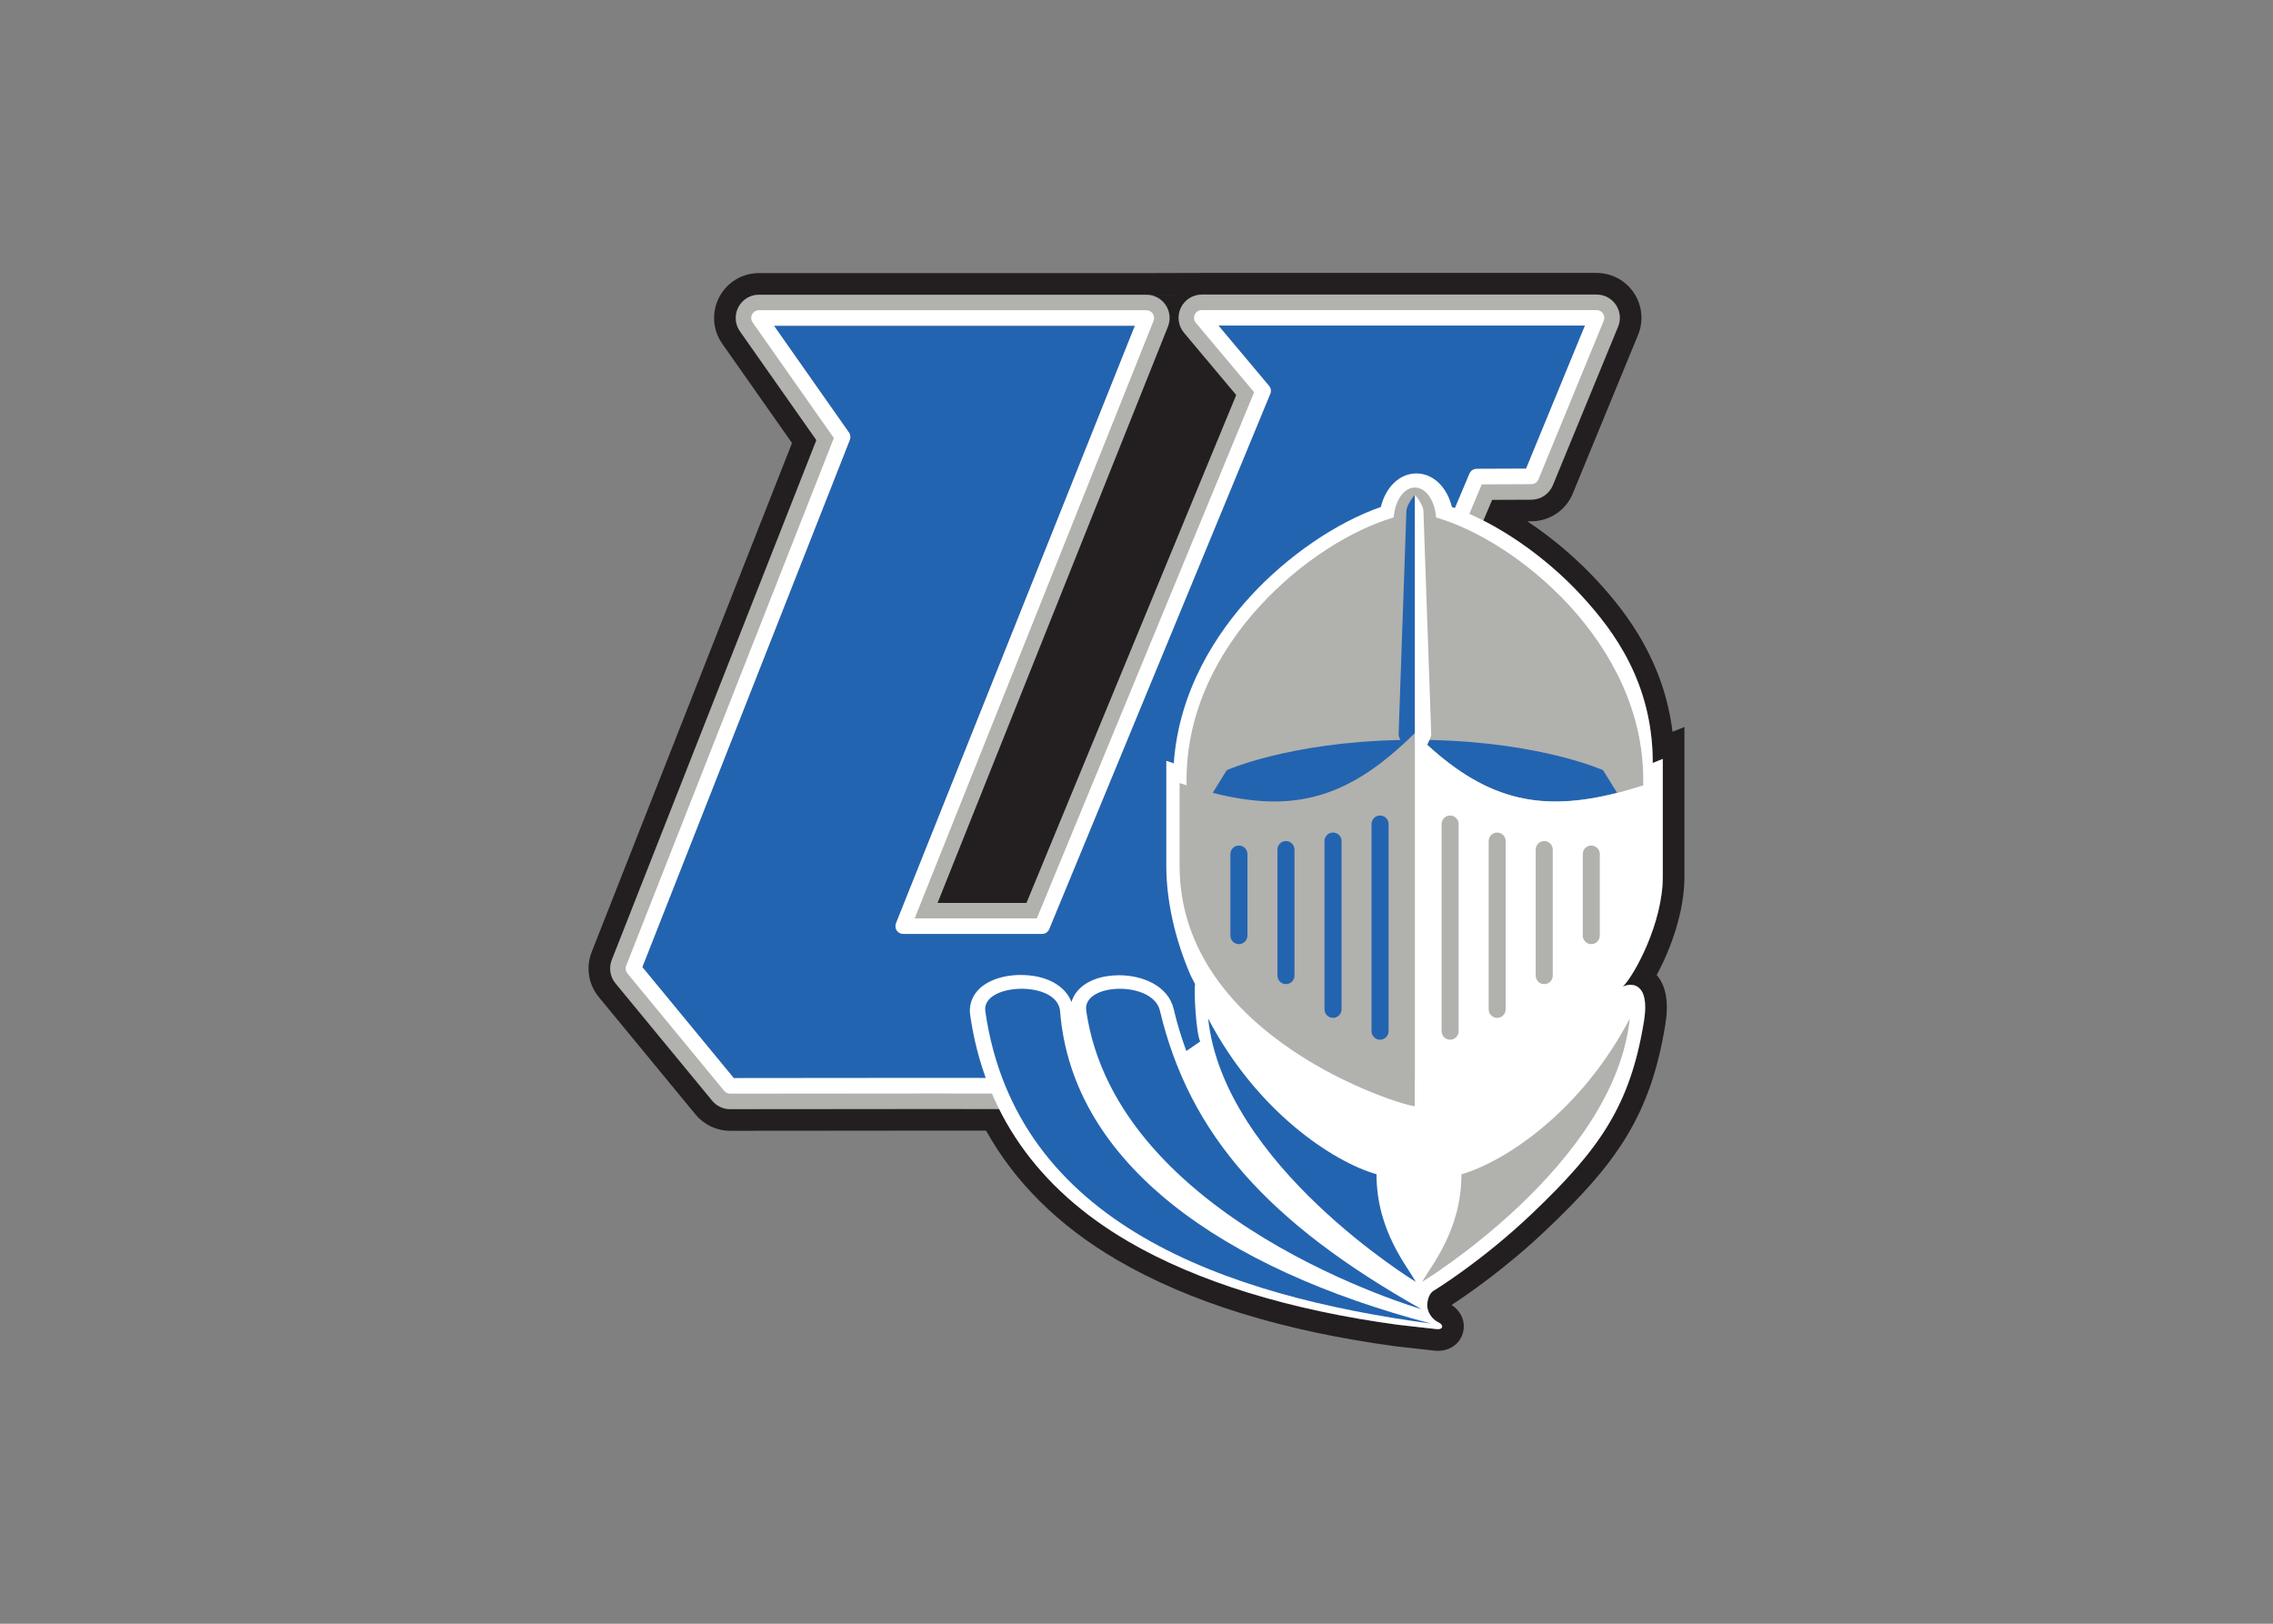<svg clip-rule="evenodd" fill-rule="evenodd" stroke-linejoin="round" stroke-miterlimit="1.414" viewBox="0 0 560 400" xmlns="http://www.w3.org/2000/svg"><rect x="0" y="0" width="560" height="400" fill="#808080" stroke="none"/><g transform="matrix(1.354 0 0 -1.354 145 332.769)"><path d="m101.503 192.146h-70.491c-1.577 0-3.024-.878-3.752-2.278s-.615-3.089.293-4.381l13.905-19.795-37.23-94.584c-.561-1.43-.305-3.052.673-4.238l17.6-21.361c.804-.975 2-1.539 3.263-1.539 6.334 0 12.635.009 18.911.016 6.225.01 12.427.017 18.615.017 4.064 0 7.847-.004 11.417-.011 4.868-9.729 12.707-17.785 23.445-24.059 12.661-7.398 29.536-12.556 49.225-15.205l6.946-.778c1.167-.135 1.325.739.399 1.184-1.351.649-2.109 1.99-2.109 3.113 0 2.001 1.084 2.641 1.084 2.641.361.219 8.921 5.468 17.937 14.048 12.321 11.724 17.901 19.628 20.405 35.024 1.136 6.991-2.208 7.09-3.839 6.3 2.173 2.173 7.269 11.632 7.269 19.977v21.453l-1.823-.73c0 14.581-7.104 24.031-12.82 30.275-5.196 5.676-11.661 10.583-18.013 13.822l1.594 3.774 7.155.03c1.707.008 3.244 1.041 3.892 2.619l11.874 28.857c.537 1.303.389 2.79-.398 3.962-.784 1.172-2.102 1.875-3.513 1.875h-71.835z" fill="#231f20" fill-rule="nonzero"/><path d="m183.417 196.11h-71.835l-10.089-.028h-70.481c-3.059 0-5.835-1.686-7.245-4.4-1.41-2.711-1.194-5.952.564-8.457l12.689-18.062-36.454-92.613c-1.085-2.762-.587-5.897 1.297-8.183l17.6-21.36c1.556-1.889 3.853-2.973 6.301-2.973 5.82 0 11.611.007 17.381.014l1.535.002c6.224.01 12.424.017 18.61.017 3.175 0 6.179-.002 9.043-.006 5.261-9.448 13.267-17.354 23.833-23.527 13.114-7.662 30.167-12.946 50.686-15.706l.043-.006.044-.005 6.946-.779c.214-.025.445-.038.67-.038 2.276 0 4.122 1.393 4.594 3.467.431 1.895-.41 3.78-2.117 4.877 2.844 1.852 9.952 6.734 17.315 13.741 12.441 11.837 18.842 20.429 21.576 37.243.662 4.07.159 7.019-1.538 9.015-.01.011-.019.022-.029.033 2.536 4.658 5.049 11.486 5.049 17.861v27.269l-2.168-.868c-1.583 12.811-8.297 21.563-13.508 27.255-3.791 4.141-8.237 7.926-12.914 11.029l.763.003c3.31.015 6.259 2 7.516 5.059l11.874 28.855c1.039 2.522.752 5.383-.768 7.652-1.515 2.264-4.051 3.619-6.783 3.619zm0-3.936c1.411 0 2.729-.703 3.513-1.875.787-1.172.935-2.659.398-3.962l-11.874-28.857c-.648-1.578-2.185-2.611-3.892-2.619l-7.155-.03-1.594-3.774c6.352-3.239 12.817-8.146 18.013-13.822 5.716-6.244 12.82-15.694 12.82-30.275l1.823.73v-21.453c0-8.346-5.096-17.804-7.269-19.977.398.192.897.332 1.408.332 1.587 0 3.29-1.346 2.431-6.632-2.504-15.396-8.084-23.3-20.405-35.024-9.016-8.58-17.576-13.829-17.937-14.048 0 0-1.084-.64-1.084-2.641 0-1.123.758-2.464 2.109-3.113.86-.413.785-1.198-.167-1.198-.072 0-.15.004-.232.014l-6.946.778c-19.689 2.649-36.564 7.807-49.225 15.205-10.738 6.274-18.577 14.33-23.445 24.059-3.57.007-7.353.011-11.417.011-6.188 0-12.39-.007-18.615-.017-6.276-.007-12.577-.016-18.911-.016-1.263 0-2.459.564-3.263 1.539l-17.6 21.361c-.978 1.186-1.234 2.808-.673 4.238l37.23 94.584-13.905 19.795c-.908 1.292-1.021 2.981-.293 4.381s2.175 2.278 3.752 2.278h70.491l10.079.028z" fill="#231f20" fill-rule="nonzero"/><path d="m91.399 43.917c-8.201.059-17.133.086-28.109.086-6.188 0-12.39-.007-18.615-.017-6.276-.007-12.577-.016-18.911-.016-1.263 0-2.459.564-3.263 1.539l-17.6 21.361c-.978 1.186-1.234 2.808-.673 4.238l37.23 94.584-13.905 19.795c-.908 1.292-1.021 2.981-.293 4.381s2.175 2.278 3.752 2.278h70.491c1.403 0 2.714-.696 3.501-1.858.787-1.161.945-2.636.425-3.939l-41.923-104.86h16.176l38.167 92.41-9.505 11.328c-1.057 1.259-1.289 3.016-.593 4.506.693 1.489 2.188 2.441 3.831 2.441h71.835c1.411 0 2.729-.703 3.513-1.875.787-1.172.935-2.659.398-3.962l-11.874-28.857c-.648-1.577-2.185-2.611-3.892-2.619l-7.155-.03-2.391-5.661-6.564-16.563c-7.313-18.44-14.874-37.508-22.199-56.301-3.817-9.792-9.862-17.908-17.963-24.119-7.261-5.566-14.982-8.271-23.604-8.271z" fill="#b1b1ae"/><g fill-rule="nonzero"><path d="m123.816 175.561c.338-.402.424-.959.223-1.444l-40.226-97.394c-.218-.528-.733-.872-1.303-.872h-25.25c-.467 0-.905.233-1.167.62s-.315.879-.141 1.313l43.47 108.723h-65.697l13.654-19.436c.273-.387.332-.886.159-1.326l-37.759-95.93 16.65-20.207c6.094.001 12.157.009 18.198.017 6.214.008 12.405.017 18.583.017 11.026 0 19.996-.028 28.23-.087l.246-.001c7.333 0 13.933 2.325 20.174 7.107 7.375 5.655 12.655 12.751 16.14 21.693 7.356 18.873 14.948 38.016 22.289 56.529 2.169 5.469 4.338 10.937 6.504 16.408l3.506 8.307c.22.521.729.86 1.294.862l9.005.035 10.716 26.04h-66.708z" fill="#2364b0"/><path d="m160.299 159.598-3.506-8.307c-2.166-5.471-4.335-10.939-6.504-16.408-7.341-18.513-14.933-37.656-22.289-56.529-3.485-8.942-8.765-16.038-16.14-21.693-6.241-4.782-12.841-7.107-20.174-7.107l-.246.001c-8.234.059-17.204.087-28.23.087-6.178 0-12.369-.009-18.583-.017-6.041-.008-12.104-.016-18.198-.017l-16.65 20.207 37.759 95.93c.173.44.114.939-.159 1.326l-13.654 19.436h65.697l-43.47-108.723c-.174-.434-.121-.926.141-1.313s.7-.62 1.167-.62h25.25c.57 0 1.085.344 1.303.872l40.226 97.394c.201.485.115 1.042-.223 1.444l-9.21 10.974h66.708l-10.716-26.04-9.005-.035c-.565-.002-1.074-.341-1.294-.862zm24.29 29.131c-.262.391-.701.625-1.172.625h-71.835c-.548 0-1.045-.317-1.277-.813-.232-.497-.155-1.083.197-1.502l10.605-12.636-39.539-95.732h-22.226l43.47 108.723c.173.434.121.926-.142 1.313-.262.388-.699.62-1.167.62h-70.491c-.525 0-1.008-.293-1.251-.76-.242-.467-.204-1.03.098-1.46l14.778-21.036-37.785-95.997c-.187-.476-.102-1.017.224-1.412l17.6-21.359c.268-.326.667-.514 1.088-.514 6.32 0 12.605.009 18.866.017 6.214.008 12.403.017 18.58.017 11.019 0 19.982-.028 28.21-.088l.266-.001c7.977 0 15.137 2.516 21.888 7.689 7.688 5.896 13.426 13.603 17.053 22.907 7.352 18.866 14.942 38.005 22.283 56.514 2.168 5.469 4.338 10.938 6.492 16.379l3.132 7.421 9.015.036c.57.003 1.082.347 1.298.874l11.874 28.855c.179.435.13.929-.132 1.32z" fill="#fff"/><path d="m180.826 137.235c-6.774 7.4-15.706 13.505-23.731 16.291-.894 3.637-3.411 6.106-6.468 6.106-3.053 0-5.569-2.469-6.465-6.104-8.082-2.812-17.039-8.93-23.793-16.321-5.94-6.501-12.943-16.877-13.88-30.315l-1.362.452v-4.105-14.976c0-6.186 1.499-13.208 4.419-19.941l.818-1.606c-.247-1.587.23-9.188.943-10.44l-2.521-1.754c-.921 2.482-1.696 5.042-2.326 7.696-1.003 4.222-5.7 6.113-9.912 6.113h-.001c-3.247 0-5.994-1.022-7.536-2.803-.537-.619-.919-1.323-1.138-2.075-1.133 3.005-4.604 4.929-9.222 4.929-3.38-.001-6.34-1.089-7.919-2.913-1.063-1.227-1.522-2.775-1.293-4.359 2.543-17.677 12.203-31.531 28.713-41.177 12.661-7.398 29.536-12.556 49.225-15.205l6.946-.778c1.167-.135 1.325.739.399 1.184-1.351.649-2.109 1.99-2.109 3.113 0 2.001 1.084 2.641 1.084 2.641.361.219 8.921 5.468 17.937 14.048 12.321 11.724 17.901 19.628 20.405 35.024 1.136 6.991-2.208 7.09-3.839 6.3 2.173 2.173 7.269 11.632 7.269 19.977v21.453l-1.823-.73c0 14.581-7.104 24.031-12.82 30.275" fill="#fff"/><path d="m154.215 151.619c-.211 3.055-1.847 5.448-3.855 5.448-2.004 0-3.64-2.389-3.853-5.442-14.806-4.299-37.694-22.884-37.694-47.713v-1.016c-.423.134-.834.254-1.265.397v-15.073c0-31.302 40.589-43.711 42.812-43.711v5.015c22.948 0 41.551 18.607 41.551 41.552v12.836c0 24.829-23.055 43.488-37.696 47.707" fill="#b1b1ae"/><path d="m148.814 152.702-1.42-40.589c0-.181.129-.543.325-.976-20.312-.417-31.598-5.497-31.598-5.497l-2.549-4.122c13.559-3.437 23.342-1.536 34.563 8.777.316.29.629.562.947.866.424.404.849.82 1.278 1.248l.005 43.342s-1.551-1.754-1.551-3.049" fill="#2364b0"/><path d="m187.155 101.511-2.554 4.129s-11.279 5.083-31.589 5.5c-.12-.267-.261-.555-.427-.861 11.227-10.312 21.049-12.199 34.57-8.768" fill="#2364b0"/><path d="m187.155 101.511c-13.521-3.431-23.343-1.544-34.57 8.768.166.306.307.594.427.861.194.431.324.793.324.973l-1.421 40.589c0 1.295-1.55 3.049-1.55 3.049v-43.347c-.002.001-.004.003-.005.005v-1.239-24.428-42.233c2.222 0 42.815 12.409 42.815 43.711v15.073c-2.091-.696-4.093-1.293-6.02-1.782" fill="#fff"/><path d="m137.014 62.131c0-.852-.698-1.55-1.551-1.55-.858 0-1.551.698-1.551 1.55v30.61c0 .859.693 1.551 1.551 1.551.853 0 1.551-.692 1.551-1.551z" fill="#2364b0"/><path d="m125.351 91.191c0 .858.692 1.556 1.55 1.556.853 0 1.548-.698 1.548-1.556v-22.925c0-.853-.695-1.55-1.548-1.55-.858 0-1.55.697-1.55 1.55z" fill="#2364b0"/><path d="m116.789 90.379c0 .853.692 1.551 1.553 1.551.854 0 1.548-.698 1.548-1.551v-14.834c0-.853-.694-1.55-1.548-1.55-.861 0-1.553.697-1.553 1.55z" fill="#2364b0"/><path d="m180.905 90.379c0 .853.693 1.551 1.554 1.551.853 0 1.547-.698 1.547-1.551v-14.834c0-.853-.694-1.55-1.547-1.55-.861 0-1.554.697-1.554 1.55z" fill="#b1b1ae"/><path d="m142.472 95.843c0 .853.694 1.55 1.553 1.55.853 0 1.548-.697 1.548-1.55v-37.687c0-.853-.695-1.55-1.548-1.55-.859 0-1.553.697-1.553 1.55z" fill="#2364b0"/><path d="m163.784 62.131c0-.852.694-1.55 1.547-1.55.861 0 1.553.698 1.553 1.55v30.61c0 .859-.692 1.551-1.553 1.551-.853 0-1.547-.692-1.547-1.551z" fill="#b1b1ae"/><path d="m175.443 91.191c0 .858-.692 1.556-1.55 1.556-.853 0-1.551-.698-1.551-1.556v-22.925c0-.853.698-1.55 1.551-1.55.858 0 1.55.697 1.55 1.55z" fill="#b1b1ae"/><path d="m158.32 95.843c0 .853-.692 1.55-1.551 1.55-.853 0-1.55-.697-1.55-1.55v-37.687c0-.853.697-1.55 1.55-1.55.859 0 1.551.697 1.551 1.55z" fill="#b1b1ae"/><path d="m112.743 60.463c8.865-16.968 22.748-26.07 30.633-28.34 0-10.355 5.701-16.84 7.135-19.567 0 0-34.952 21.287-37.768 47.907" fill="#2364b0"/><path d="m103.966 61.895c5.371-22.614 19.783-38.66 47.582-54.313 0 0-55.484 16.046-60.992 54.313-.737 5.106 12.106 5.493 13.41 0" fill="#2364b0"/><path d="m85.803 61.782c2.168-27.773 29.656-46.879 67.517-56.831-37.2 5.029-75.538 17.997-81.125 56.831-.748 5.182 13.162 5.716 13.608 0" fill="#2364b0"/><path d="m189.464 60.463c-8.866-16.968-22.749-26.07-30.633-28.34 0-10.355-5.701-16.84-7.135-19.567 0 0 34.952 21.287 37.768 47.907" fill="#b1b1ae"/></g></g></svg>